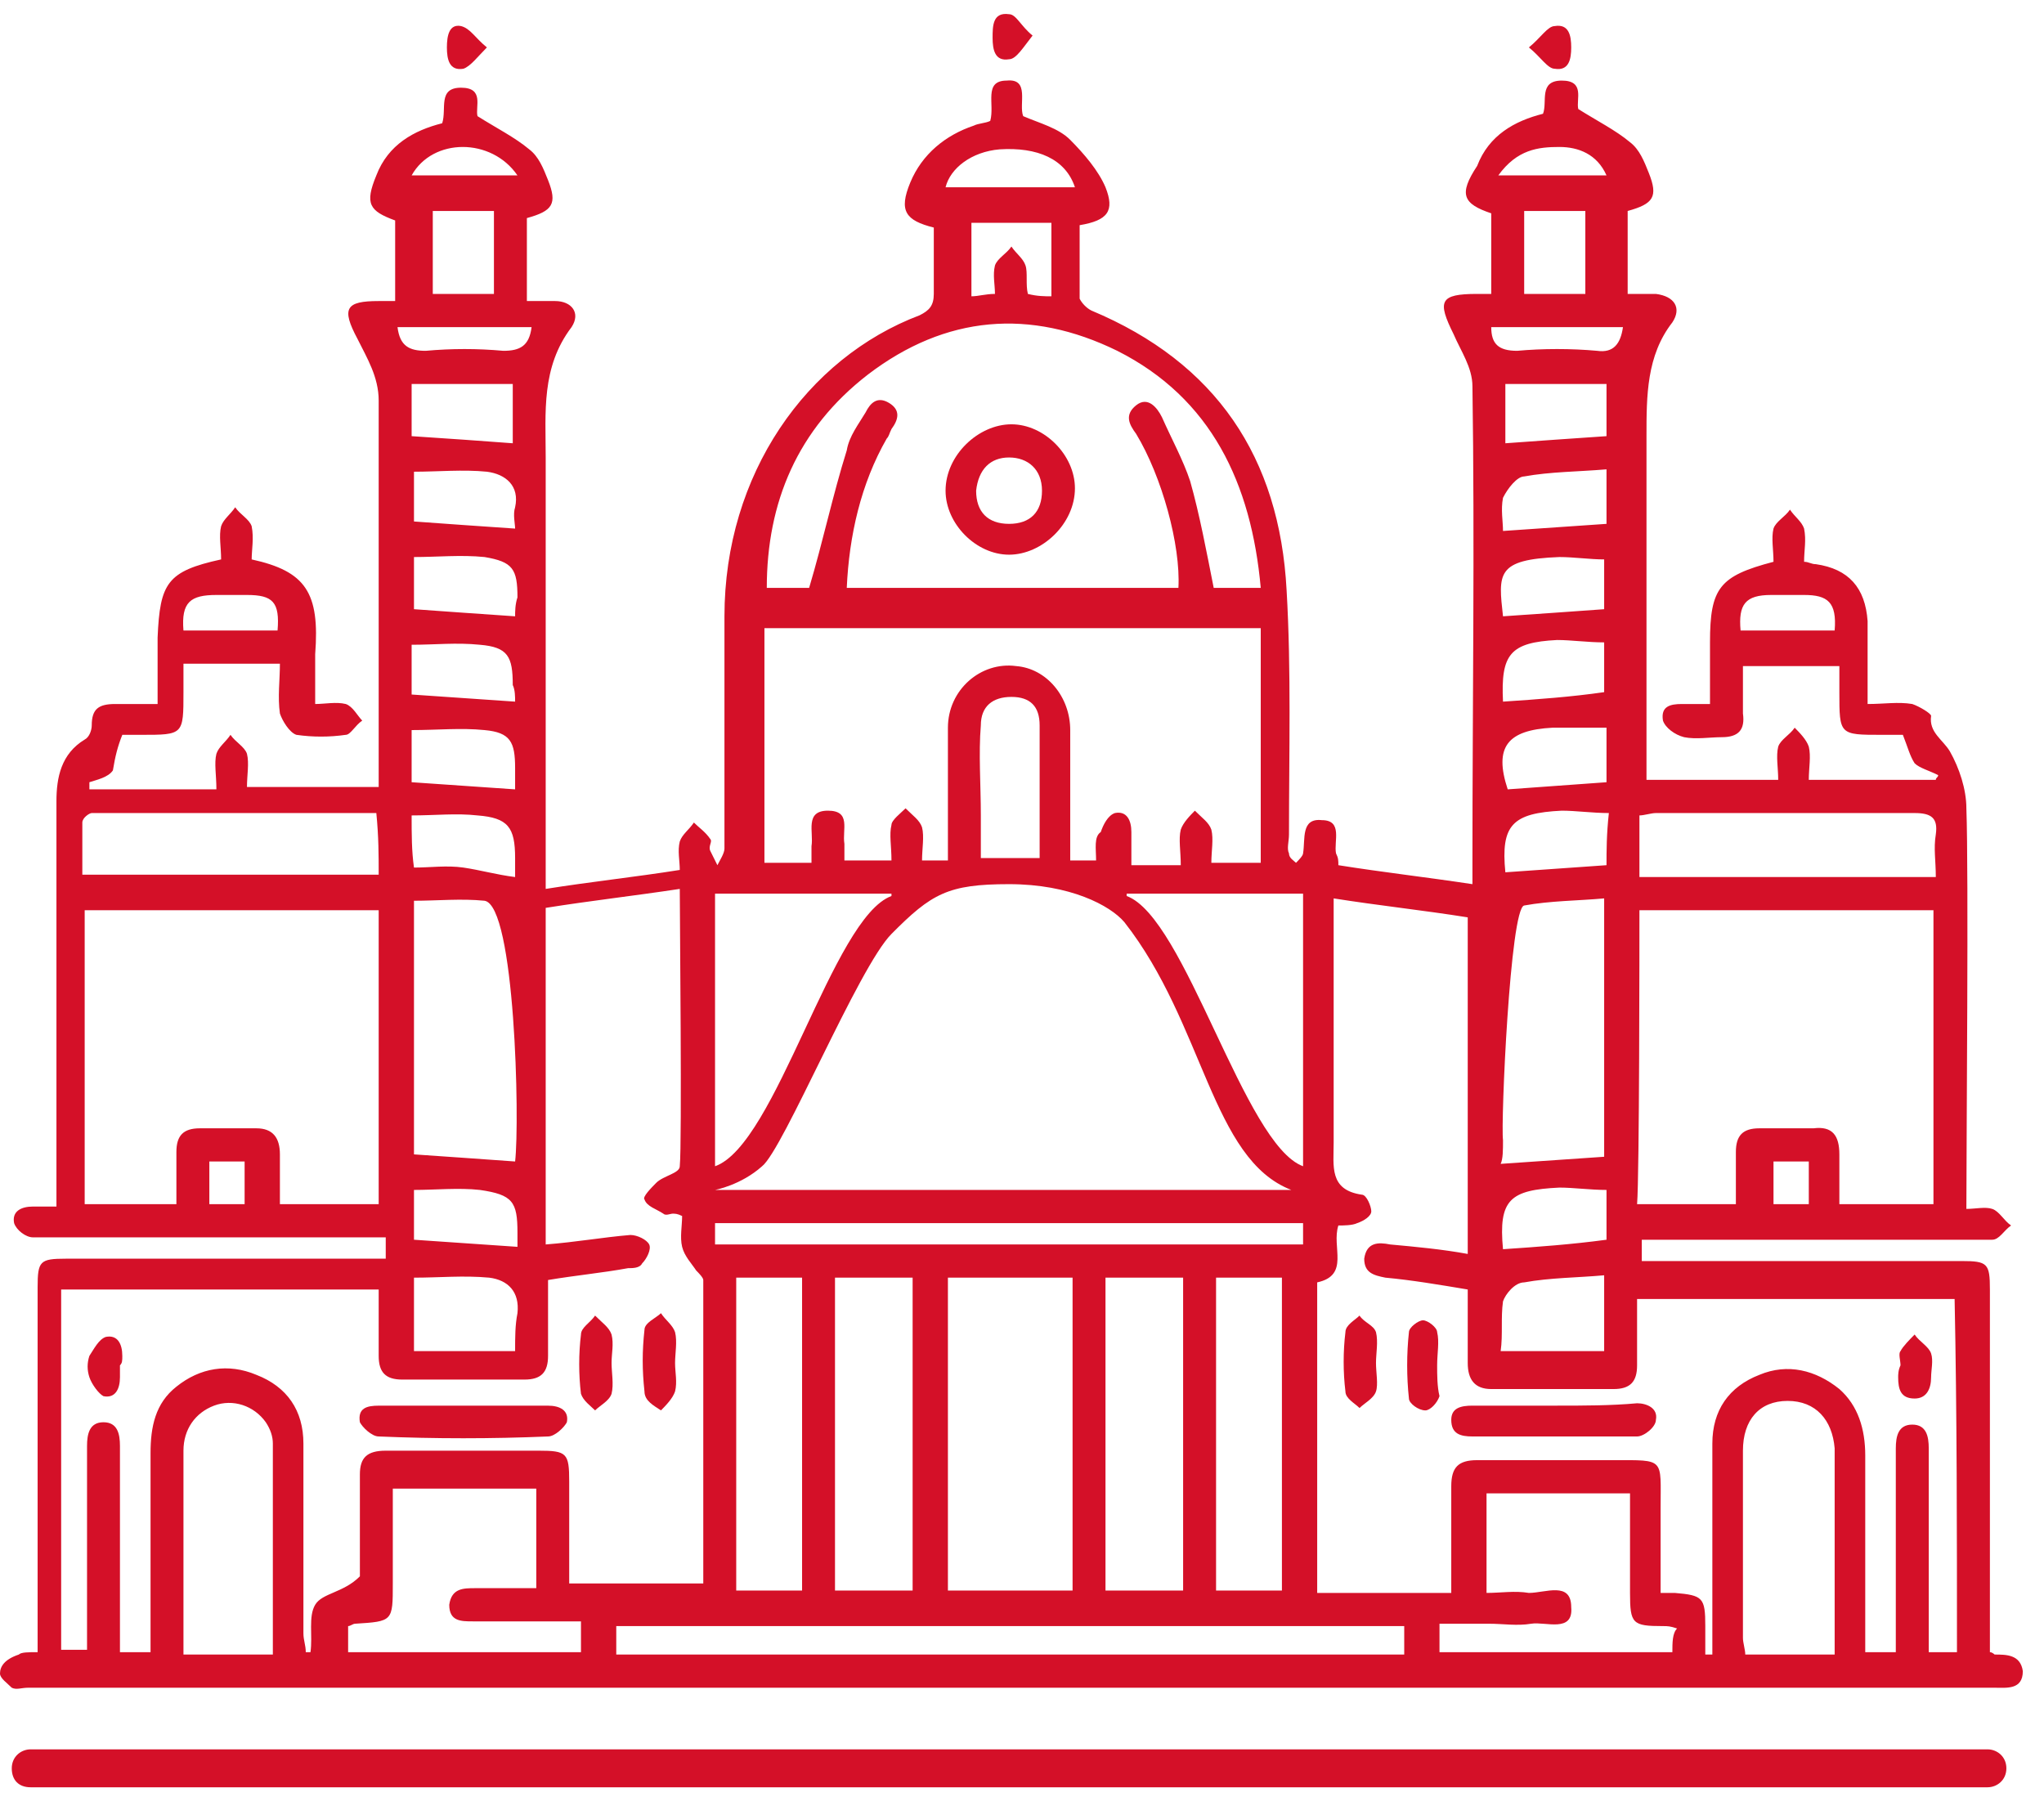 <svg width="86" height="76" viewBox="0 0 86 76" fill="none" xmlns="http://www.w3.org/2000/svg">
<path d="M83.625 73.606H1.287C0.891 73.606 0.495 73.906 0.495 74.404C0.495 74.903 0.792 75.202 1.287 75.202H83.625C84.021 75.202 84.417 74.903 84.417 74.404C84.417 73.906 84.021 73.606 83.625 73.606Z" fill="#D41028"/>
<path d="M83.922 69.617C83.922 69.617 83.823 69.517 83.724 69.517C83.724 69.318 83.724 69.018 83.724 68.719C83.724 63.932 83.724 59.045 83.724 54.257C83.724 53.16 83.625 53.06 82.536 53.06C78.38 53.06 74.223 53.06 70.067 53.06C69.77 53.06 69.374 53.06 69.077 53.06C69.077 52.761 69.077 52.462 69.077 52.163C69.275 52.163 69.473 52.163 69.572 52.163C73.531 52.163 77.489 52.163 81.448 52.163C82.239 52.163 83.031 52.163 83.823 52.163C84.12 52.163 84.318 51.764 84.615 51.564C84.318 51.365 84.12 50.966 83.823 50.866C83.526 50.767 83.13 50.866 82.734 50.866C82.734 47.974 82.833 36.703 82.734 34.011C82.734 33.213 82.437 32.315 82.041 31.617C81.745 31.118 81.151 30.819 81.25 30.121C81.25 30.021 80.755 29.722 80.458 29.622C79.864 29.522 79.27 29.622 78.578 29.622C78.578 29.223 78.578 28.924 78.578 28.625C78.578 27.827 78.578 26.929 78.578 26.131C78.479 24.735 77.786 23.937 76.4 23.738C76.203 23.738 76.104 23.638 75.906 23.638C75.906 23.139 76.005 22.74 75.906 22.241C75.807 21.942 75.51 21.743 75.312 21.444C75.114 21.743 74.718 21.942 74.619 22.241C74.52 22.64 74.619 23.139 74.619 23.638C72.343 24.236 71.947 24.735 71.947 27.029C71.947 27.927 71.947 28.724 71.947 29.622C71.452 29.622 71.155 29.622 70.76 29.622C70.265 29.622 69.869 29.722 69.968 30.32C70.067 30.619 70.463 30.919 70.859 31.018C71.353 31.118 71.947 31.018 72.442 31.018C73.135 31.018 73.431 30.719 73.333 30.021C73.333 29.423 73.333 28.724 73.333 28.026C74.718 28.026 76.005 28.026 77.39 28.026C77.39 28.425 77.39 28.824 77.39 29.123C77.39 30.919 77.39 30.919 79.171 30.919C79.468 30.919 79.864 30.919 80.062 30.919C80.26 31.417 80.359 31.816 80.557 32.115C80.755 32.315 81.151 32.415 81.547 32.614C81.547 32.714 81.448 32.714 81.448 32.814C79.666 32.814 77.984 32.814 76.104 32.814C76.104 32.315 76.203 31.816 76.104 31.417C76.005 31.118 75.708 30.819 75.51 30.619C75.312 30.919 74.916 31.118 74.817 31.417C74.718 31.816 74.817 32.315 74.817 32.814C72.838 32.814 71.056 32.814 69.275 32.814C69.275 32.415 69.275 32.115 69.275 31.717C69.275 27.228 69.275 22.84 69.275 18.352C69.275 16.656 69.275 14.961 70.364 13.564C70.76 12.966 70.463 12.467 69.671 12.367C69.275 12.367 68.879 12.367 68.483 12.367C68.483 11.171 68.483 10.074 68.483 8.877C69.572 8.577 69.77 8.278 69.374 7.281C69.176 6.782 68.978 6.284 68.582 5.984C67.989 5.486 67.197 5.087 66.405 4.588C66.306 4.189 66.702 3.391 65.712 3.391C64.723 3.391 65.118 4.289 64.921 4.787C63.733 5.087 62.644 5.685 62.15 6.982C61.358 8.179 61.556 8.577 62.743 8.976C62.743 10.074 62.743 11.171 62.743 12.367C62.545 12.367 62.347 12.367 62.15 12.367C60.566 12.367 60.467 12.667 61.16 14.063C61.457 14.761 61.952 15.459 61.952 16.257C62.051 22.94 61.952 29.622 61.952 36.304C61.952 36.604 61.952 36.803 61.952 37.202C59.972 36.903 58.191 36.703 56.311 36.404C56.311 36.205 56.311 36.105 56.212 35.906C56.113 35.407 56.509 34.509 55.618 34.509C54.727 34.41 54.925 35.307 54.826 35.906C54.826 36.005 54.628 36.205 54.529 36.304C54.43 36.205 54.233 36.105 54.233 35.906C54.133 35.706 54.233 35.407 54.233 35.108C54.233 31.717 54.331 28.226 54.133 24.835C53.837 19.249 51.165 15.26 45.919 13.066C45.721 12.966 45.524 12.767 45.425 12.567C45.425 11.57 45.425 10.473 45.425 9.475C46.612 9.276 46.909 8.877 46.513 7.879C46.216 7.181 45.623 6.483 45.029 5.885C44.534 5.386 43.742 5.186 43.05 4.887C42.852 4.389 43.346 3.291 42.357 3.391C41.367 3.391 41.862 4.389 41.664 5.087C41.466 5.186 41.169 5.186 40.971 5.286C39.784 5.685 38.794 6.483 38.299 7.68C37.804 8.877 38.101 9.276 39.289 9.575C39.289 10.473 39.289 11.37 39.289 12.367C39.289 12.866 39.091 13.066 38.695 13.265C33.945 15.06 30.481 19.948 30.481 25.932C30.481 29.223 30.481 32.415 30.481 35.706C30.481 35.906 30.283 36.205 30.184 36.404C30.085 36.205 29.986 36.005 29.887 35.806C29.788 35.606 29.986 35.407 29.887 35.307C29.689 35.008 29.392 34.809 29.195 34.609C28.997 34.908 28.7 35.108 28.601 35.407C28.502 35.806 28.601 36.205 28.601 36.604C26.72 36.903 24.84 37.102 22.96 37.402C22.96 37.003 22.96 36.703 22.96 36.404C22.96 30.719 22.96 24.934 22.96 19.249C22.96 17.354 22.762 15.459 24.048 13.764C24.444 13.165 24.048 12.667 23.356 12.667C22.96 12.667 22.564 12.667 22.168 12.667C22.168 11.47 22.168 10.373 22.168 9.176C23.257 8.877 23.454 8.577 23.059 7.58C22.861 7.081 22.663 6.583 22.267 6.284C21.673 5.785 20.881 5.386 20.09 4.887C19.991 4.488 20.387 3.69 19.397 3.69C18.407 3.69 18.803 4.588 18.605 5.186C17.418 5.486 16.329 6.084 15.834 7.381C15.339 8.577 15.537 8.877 16.626 9.276C16.626 10.373 16.626 11.47 16.626 12.667C16.329 12.667 16.131 12.667 15.933 12.667C14.548 12.667 14.35 12.966 15.043 14.262C15.438 15.06 15.933 15.858 15.933 16.856C15.933 21.942 15.933 27.129 15.933 32.215C15.933 32.514 15.933 32.814 15.933 33.113C14.053 33.113 12.173 33.113 10.391 33.113C10.391 32.614 10.49 32.115 10.391 31.717C10.292 31.417 9.896 31.218 9.698 30.919C9.501 31.218 9.204 31.417 9.105 31.717C9.006 32.115 9.105 32.614 9.105 33.213C8.115 33.213 7.224 33.213 6.334 33.213C5.443 33.213 4.651 33.213 3.761 33.213C3.761 33.113 3.761 33.013 3.761 32.913C4.058 32.814 4.552 32.714 4.75 32.415C4.849 31.816 4.948 31.417 5.146 30.919C5.344 30.919 5.641 30.919 5.938 30.919C7.719 30.919 7.719 30.919 7.719 29.123C7.719 28.724 7.719 28.326 7.719 27.927C9.105 27.927 10.391 27.927 11.777 27.927C11.777 28.625 11.678 29.323 11.777 30.021C11.876 30.32 12.173 30.819 12.47 30.919C13.162 31.018 13.855 31.018 14.548 30.919C14.746 30.919 14.944 30.52 15.241 30.32C15.043 30.121 14.845 29.722 14.548 29.622C14.152 29.522 13.657 29.622 13.261 29.622C13.261 28.824 13.261 28.226 13.261 27.528C13.459 24.934 12.865 24.037 10.589 23.538C10.589 23.139 10.688 22.64 10.589 22.142C10.49 21.843 10.094 21.643 9.896 21.344C9.698 21.643 9.402 21.843 9.303 22.142C9.204 22.541 9.303 23.039 9.303 23.538C7.026 24.037 6.73 24.535 6.631 26.829C6.631 27.727 6.631 28.625 6.631 29.622C5.938 29.622 5.443 29.622 4.849 29.622C4.157 29.622 3.86 29.822 3.86 30.52C3.86 30.719 3.761 31.018 3.563 31.118C2.573 31.717 2.375 32.714 2.375 33.711C2.375 36.205 2.375 47.375 2.375 49.869C2.375 50.168 2.375 50.367 2.375 50.767C1.979 50.767 1.682 50.767 1.385 50.767C0.891 50.767 0.495 50.966 0.594 51.465C0.693 51.764 1.089 52.063 1.385 52.063C4.849 52.063 8.214 52.063 11.678 52.063C13.162 52.063 14.647 52.063 16.23 52.063C16.23 52.462 16.23 52.661 16.23 52.961C15.834 52.961 15.537 52.961 15.241 52.961C11.084 52.961 6.928 52.961 2.771 52.961C1.682 52.961 1.583 53.06 1.583 54.157C1.583 58.945 1.583 63.832 1.583 68.62C1.583 68.919 1.583 69.218 1.583 69.517C1.188 69.517 0.891 69.517 0.792 69.617C0.198 69.816 0 70.115 0 70.415C0 70.614 0.297 70.814 0.495 71.013C0.693 71.113 0.891 71.013 1.188 71.013C6.037 71.013 10.787 71.013 15.636 71.013C38.398 71.013 61.16 71.013 83.922 71.013C84.417 71.013 85.109 71.113 85.109 70.315C85.01 69.617 84.417 69.617 83.922 69.617ZM77.192 26.53C75.906 26.53 74.52 26.53 73.234 26.53C73.135 25.433 73.431 25.034 74.52 25.034C75.015 25.034 75.51 25.034 75.906 25.034C76.895 25.034 77.291 25.333 77.192 26.53ZM9.105 25.034C9.501 25.034 9.995 25.034 10.391 25.034C11.48 25.034 11.777 25.333 11.678 26.53C10.391 26.53 9.006 26.53 7.719 26.53C7.62 25.333 8.016 25.034 9.105 25.034ZM10.292 50.667C9.797 50.667 9.303 50.667 8.808 50.667C8.808 50.068 8.808 49.57 8.808 48.871C9.303 48.871 9.698 48.871 10.292 48.871C10.292 49.47 10.292 50.068 10.292 50.667ZM15.933 50.667C14.548 50.667 13.261 50.667 11.777 50.667C11.777 49.969 11.777 49.27 11.777 48.572C11.777 47.874 11.48 47.475 10.787 47.475C9.995 47.475 9.204 47.475 8.412 47.475C7.719 47.475 7.422 47.774 7.422 48.472C7.422 49.171 7.422 49.869 7.422 50.667C6.136 50.667 4.849 50.667 3.563 50.667C3.563 49.47 3.563 39.596 3.563 38.299C7.719 38.299 11.777 38.299 15.933 38.299C15.933 39.596 15.933 49.37 15.933 50.667ZM15.933 36.803C11.777 36.803 7.719 36.803 3.464 36.803C3.464 36.105 3.464 35.307 3.464 34.609C3.464 34.41 3.761 34.21 3.86 34.21C7.818 34.21 11.777 34.21 15.834 34.21C15.933 35.207 15.933 36.005 15.933 36.803ZM76.104 50.667C75.609 50.667 75.114 50.667 74.619 50.667C74.619 50.068 74.619 49.57 74.619 48.871C75.114 48.871 75.609 48.871 76.104 48.871C76.104 49.47 76.104 50.068 76.104 50.667ZM68.978 34.31C69.176 34.31 69.473 34.21 69.671 34.21C73.333 34.21 76.895 34.21 80.557 34.21C81.25 34.21 81.547 34.41 81.448 35.108C81.349 35.706 81.448 36.205 81.448 36.903C77.192 36.903 73.135 36.903 68.978 36.903C68.978 36.005 68.978 35.207 68.978 34.31ZM68.978 38.299C73.036 38.299 77.192 38.299 81.349 38.299C81.349 39.596 81.349 49.37 81.349 50.667C80.062 50.667 78.776 50.667 77.39 50.667C77.39 49.969 77.39 49.27 77.39 48.572C77.39 47.774 77.093 47.375 76.302 47.475C75.51 47.475 74.817 47.475 74.025 47.475C73.333 47.475 73.036 47.774 73.036 48.472C73.036 49.171 73.036 49.869 73.036 50.667C71.551 50.667 70.265 50.667 68.879 50.667C68.978 49.47 68.978 39.596 68.978 38.299ZM65.613 6.184C66.405 6.184 67.197 6.483 67.593 7.381C66.009 7.381 64.624 7.381 63.04 7.381C63.832 6.284 64.723 6.184 65.613 6.184ZM66.702 8.877C66.702 9.974 66.702 11.171 66.702 12.367C65.811 12.367 65.02 12.367 64.129 12.367C64.129 11.27 64.129 10.074 64.129 8.877C65.02 8.877 65.811 8.877 66.702 8.877ZM68.285 13.764C68.186 14.462 67.889 14.861 67.197 14.761C66.108 14.662 64.921 14.662 63.832 14.761C63.04 14.761 62.743 14.462 62.743 13.764C64.525 13.764 66.306 13.764 68.285 13.764ZM64.129 20.047C65.218 19.848 66.405 19.848 67.593 19.748C67.593 20.646 67.593 21.344 67.593 22.042C66.108 22.142 64.723 22.241 63.238 22.341C63.238 21.942 63.139 21.444 63.238 20.945C63.436 20.546 63.832 20.047 64.129 20.047ZM63.337 18.651C63.337 17.953 63.337 17.055 63.337 16.157C64.723 16.157 66.108 16.157 67.593 16.157C67.593 16.955 67.593 17.654 67.593 18.352C66.108 18.451 64.723 18.551 63.337 18.651ZM65.317 30.619C66.009 30.619 66.801 30.619 67.593 30.619C67.593 31.517 67.593 32.215 67.593 32.913C66.207 33.013 64.822 33.113 63.436 33.213C62.842 31.417 63.436 30.719 65.317 30.619ZM63.238 47.974C63.139 47.276 63.535 38.2 64.129 38.1C65.218 37.9 66.405 37.9 67.494 37.801C67.494 38.698 67.494 48.074 67.494 48.672C66.009 48.772 64.624 48.871 63.139 48.971C63.238 48.772 63.238 48.373 63.238 47.974ZM67.593 36.404C66.207 36.504 64.723 36.604 63.337 36.703C63.139 34.709 63.634 34.21 65.712 34.11C66.306 34.11 66.999 34.21 67.692 34.21C67.593 35.108 67.593 35.806 67.593 36.404ZM63.238 54.756C63.337 54.457 63.733 53.958 64.129 53.958C65.218 53.759 66.405 53.759 67.494 53.659C67.494 54.856 67.494 55.853 67.494 56.85C66.108 56.85 64.723 56.85 63.139 56.85C63.238 56.152 63.139 55.454 63.238 54.756ZM63.238 52.562C63.04 50.467 63.535 50.068 65.613 49.969C66.207 49.969 66.9 50.068 67.593 50.068C67.593 50.866 67.593 51.564 67.593 52.163C66.108 52.362 64.723 52.462 63.238 52.562ZM63.238 29.522C63.139 27.528 63.535 27.029 65.514 26.929C66.108 26.929 66.801 27.029 67.494 27.029C67.494 27.827 67.494 28.525 67.494 29.123C66.108 29.323 64.723 29.423 63.238 29.522ZM63.238 25.932C63.04 24.137 62.941 23.538 65.613 23.438C66.207 23.438 66.9 23.538 67.494 23.538C67.494 24.336 67.494 25.034 67.494 25.633C66.108 25.732 64.723 25.832 63.238 25.932ZM54.826 37.601C54.826 38.499 54.826 48.074 54.826 49.071C52.352 48.173 49.878 38.599 47.404 37.701V37.601C49.878 37.601 52.352 37.601 54.826 37.601ZM46.117 36.205C45.721 36.205 45.425 36.205 45.029 36.205C45.029 34.31 45.029 32.514 45.029 30.719C45.029 29.323 44.039 28.126 42.753 28.026C41.268 27.827 39.883 29.024 39.883 30.619C39.883 32.215 39.883 33.811 39.883 35.307C39.883 35.606 39.883 35.906 39.883 36.205C39.487 36.205 39.19 36.205 38.794 36.205C38.794 35.706 38.893 35.207 38.794 34.809C38.695 34.509 38.398 34.31 38.101 34.011C37.903 34.21 37.508 34.509 37.508 34.709C37.408 35.108 37.508 35.606 37.508 36.205C36.815 36.205 36.122 36.205 35.528 36.205C35.528 35.906 35.528 35.706 35.528 35.507C35.429 34.908 35.825 34.11 34.835 34.11C33.846 34.11 34.242 35.008 34.143 35.606C34.143 35.806 34.143 36.005 34.143 36.304C33.45 36.304 32.856 36.304 32.163 36.304C32.163 33.013 32.163 29.722 32.163 26.43C39.091 26.43 46.018 26.43 53.045 26.43C53.045 29.722 53.045 33.013 53.045 36.304C52.352 36.304 51.758 36.304 50.967 36.304C50.967 35.806 51.066 35.307 50.967 34.908C50.868 34.609 50.571 34.41 50.274 34.11C50.076 34.31 49.779 34.609 49.68 34.908C49.581 35.307 49.68 35.806 49.68 36.404C48.987 36.404 48.295 36.404 47.602 36.404C47.602 35.906 47.602 35.507 47.602 35.008C47.602 34.509 47.404 34.11 46.909 34.21C46.612 34.31 46.414 34.709 46.315 35.008C46.018 35.207 46.117 35.706 46.117 36.205ZM41.268 30.52C41.268 29.722 41.763 29.323 42.555 29.323C43.346 29.323 43.742 29.722 43.742 30.52C43.742 32.415 43.742 34.31 43.742 36.105C42.852 36.105 42.159 36.105 41.268 36.105C41.268 35.606 41.268 35.008 41.268 34.31C41.268 33.013 41.169 31.717 41.268 30.52ZM42.06 6.284C43.643 6.184 44.831 6.682 45.227 7.879C43.445 7.879 41.565 7.879 39.784 7.879C39.982 7.081 40.872 6.383 42.06 6.284ZM43.148 11.171C43.05 10.871 42.753 10.672 42.555 10.373C42.357 10.672 41.961 10.871 41.862 11.171C41.763 11.57 41.862 11.969 41.862 12.367C41.466 12.367 41.169 12.467 40.872 12.467C40.872 11.47 40.872 10.473 40.872 9.375C41.961 9.375 43.05 9.375 44.237 9.375C44.237 10.373 44.237 11.37 44.237 12.467C43.94 12.467 43.643 12.467 43.247 12.367C43.148 11.969 43.247 11.47 43.148 11.171ZM36.518 15.759C39.784 13.265 43.346 12.966 47.008 14.761C50.967 16.756 52.649 20.346 53.045 24.735C52.352 24.735 51.659 24.735 51.066 24.735C50.769 23.239 50.472 21.643 50.076 20.247C49.779 19.349 49.284 18.451 48.888 17.554C48.691 17.155 48.295 16.656 47.8 17.055C47.305 17.454 47.503 17.853 47.8 18.252C48.888 20.047 49.68 22.94 49.581 24.735C44.93 24.735 40.377 24.735 35.627 24.735C35.726 22.541 36.221 20.346 37.31 18.451C37.408 18.352 37.408 18.252 37.508 18.053C37.804 17.654 37.903 17.255 37.408 16.955C36.914 16.656 36.617 16.955 36.419 17.354C36.122 17.853 35.726 18.352 35.627 18.95C35.033 20.845 34.638 22.74 34.044 24.735C33.549 24.735 32.955 24.735 32.262 24.735C32.262 21.144 33.549 18.053 36.518 15.759ZM30.085 37.601C32.559 37.601 35.033 37.601 37.508 37.601V37.701C35.033 38.599 32.658 48.173 30.085 49.071C30.085 48.074 30.085 38.599 30.085 37.601ZM32.064 49.071C32.955 48.373 36.122 40.693 37.508 39.297C39.19 37.601 39.883 37.202 42.456 37.202C45.029 37.202 46.711 38.1 47.305 38.798C50.67 43.087 50.967 48.772 54.331 50.068C54.331 50.068 37.112 50.068 30.085 50.068C30.085 50.068 31.174 49.869 32.064 49.071ZM30.085 51.465C38.299 51.465 46.513 51.465 54.826 51.465C54.826 51.764 54.826 52.063 54.826 52.362C46.612 52.362 38.299 52.362 30.085 52.362C30.085 52.063 30.085 51.764 30.085 51.465ZM53.936 53.759C53.936 58.147 53.936 62.535 53.936 66.924C53.045 66.924 52.154 66.924 51.165 66.924C51.165 62.535 51.165 58.147 51.165 53.759C52.154 53.759 53.045 53.759 53.936 53.759ZM49.779 53.759C49.779 58.147 49.779 62.436 49.779 66.924C48.69 66.924 47.701 66.924 46.513 66.924C46.513 62.535 46.513 58.247 46.513 53.759C47.602 53.759 48.69 53.759 49.779 53.759ZM45.128 53.759C45.128 58.147 45.128 62.436 45.128 66.924C43.346 66.924 41.664 66.924 39.883 66.924C39.883 62.535 39.883 58.147 39.883 53.759C41.565 53.759 43.247 53.759 45.128 53.759ZM38.398 53.759C38.398 58.147 38.398 62.535 38.398 66.924C37.31 66.924 36.32 66.924 35.132 66.924C35.132 62.535 35.132 58.147 35.132 53.759C36.221 53.759 37.31 53.759 38.398 53.759ZM33.747 53.759C33.747 58.147 33.747 62.535 33.747 66.924C32.856 66.924 31.965 66.924 30.976 66.924C30.976 62.535 30.976 58.147 30.976 53.759C31.866 53.759 32.757 53.759 33.747 53.759ZM21.772 7.381C20.288 7.381 18.803 7.381 17.319 7.381C18.209 5.785 20.683 5.785 21.772 7.381ZM20.782 8.877C20.782 9.974 20.782 11.171 20.782 12.367C19.892 12.367 19.1 12.367 18.209 12.367C18.209 11.27 18.209 10.074 18.209 8.877C19.1 8.877 19.892 8.877 20.782 8.877ZM22.366 13.764C22.267 14.562 21.871 14.761 21.178 14.761C20.09 14.662 19.001 14.662 17.913 14.761C17.22 14.761 16.824 14.562 16.725 13.764C18.605 13.764 20.387 13.764 22.366 13.764ZM21.673 56.85C20.189 56.85 18.803 56.85 17.418 56.85C17.418 55.853 17.418 54.856 17.418 53.759C18.506 53.759 19.496 53.659 20.585 53.759C21.376 53.858 21.871 54.357 21.772 55.255C21.673 55.753 21.673 56.252 21.673 56.85ZM21.673 29.522C20.189 29.423 18.803 29.323 17.319 29.223C17.319 28.625 17.319 27.927 17.319 27.129C18.308 27.129 19.199 27.029 20.189 27.129C21.376 27.228 21.574 27.627 21.574 28.824C21.673 29.024 21.673 29.323 21.673 29.522ZM20.387 30.719C21.475 30.819 21.673 31.218 21.673 32.315C21.673 32.614 21.673 32.913 21.673 33.213C20.189 33.113 18.803 33.013 17.319 32.913C17.319 32.315 17.319 31.617 17.319 30.719C18.407 30.719 19.397 30.619 20.387 30.719ZM21.673 25.932C20.189 25.832 18.803 25.732 17.418 25.633C17.418 25.034 17.418 24.336 17.418 23.438C18.407 23.438 19.397 23.339 20.387 23.438C21.574 23.638 21.772 23.937 21.772 25.134C21.673 25.433 21.673 25.732 21.673 25.932ZM17.319 18.352C17.319 17.654 17.319 16.955 17.319 16.157C18.704 16.157 20.09 16.157 21.574 16.157C21.574 17.055 21.574 17.853 21.574 18.651C20.288 18.551 18.803 18.451 17.319 18.352ZM17.319 34.31C18.308 34.31 19.199 34.21 20.09 34.31C21.376 34.41 21.673 34.809 21.673 36.105C21.673 36.404 21.673 36.604 21.673 36.903C20.881 36.803 20.189 36.604 19.496 36.504C18.803 36.404 18.11 36.504 17.418 36.504C17.319 35.806 17.319 35.108 17.319 34.31ZM17.418 37.9C18.407 37.9 19.397 37.801 20.387 37.9C21.673 38.1 21.871 47.176 21.673 48.871C20.288 48.772 18.902 48.672 17.418 48.572C17.418 48.074 17.418 38.798 17.418 37.9ZM17.418 50.068C18.308 50.068 19.298 49.969 20.189 50.068C21.574 50.268 21.772 50.567 21.772 51.864C21.772 52.063 21.772 52.362 21.772 52.462C20.288 52.362 18.902 52.263 17.418 52.163C17.418 51.664 17.418 50.966 17.418 50.068ZM21.673 21.344C21.574 21.643 21.673 22.042 21.673 22.241C20.189 22.142 18.803 22.042 17.418 21.942C17.418 21.344 17.418 20.646 17.418 19.848C18.407 19.848 19.496 19.748 20.486 19.848C21.277 19.948 21.871 20.446 21.673 21.344ZM11.48 69.617C10.193 69.617 9.006 69.617 7.719 69.617C7.719 69.118 7.719 68.719 7.719 68.32C7.719 65.927 7.719 63.433 7.719 61.039C7.719 60.142 8.214 59.444 9.006 59.144C9.797 58.845 10.688 59.144 11.183 59.843C11.381 60.142 11.48 60.441 11.48 60.74C11.48 63.633 11.48 66.525 11.48 69.617ZM13.261 67.522C12.964 68.021 13.162 68.819 13.063 69.517C12.964 69.517 12.964 69.517 12.865 69.517C12.865 69.218 12.766 69.018 12.766 68.719C12.766 66.026 12.766 63.333 12.766 60.74C12.766 59.344 12.074 58.346 10.787 57.848C9.6 57.349 8.412 57.549 7.422 58.346C6.532 59.045 6.334 60.042 6.334 61.139C6.334 63.633 6.334 66.126 6.334 68.52C6.334 68.819 6.334 69.118 6.334 69.517C5.839 69.517 5.542 69.517 5.047 69.517C5.047 68.919 5.047 68.32 5.047 67.722C5.047 65.428 5.047 63.134 5.047 60.84C5.047 60.341 4.948 59.843 4.354 59.843C3.761 59.843 3.662 60.341 3.662 60.84C3.662 63.433 3.662 65.927 3.662 68.52C3.662 68.819 3.662 69.118 3.662 69.417C3.266 69.417 2.87 69.417 2.573 69.417C2.573 64.43 2.573 59.344 2.573 54.257C6.928 54.257 11.381 54.257 15.933 54.257C15.933 55.155 15.933 56.152 15.933 57.05C15.933 57.748 16.23 58.047 16.923 58.047C18.605 58.047 20.288 58.047 22.069 58.047C22.762 58.047 23.059 57.748 23.059 57.05C23.059 56.053 23.059 54.955 23.059 53.858C24.246 53.659 25.335 53.559 26.424 53.36C26.621 53.36 26.918 53.36 27.017 53.16C27.215 52.961 27.413 52.562 27.314 52.362C27.215 52.163 26.819 51.963 26.522 51.963C25.335 52.063 24.246 52.263 22.96 52.362C22.96 50.467 22.96 40.095 22.96 38.2C24.84 37.9 26.621 37.701 28.601 37.402C28.601 38.499 28.7 48.074 28.601 49.071C28.601 49.37 27.908 49.47 27.611 49.769C27.413 49.969 27.017 50.367 27.116 50.467C27.215 50.767 27.611 50.866 27.908 51.066C28.007 51.165 28.205 51.066 28.304 51.066C28.403 51.066 28.502 51.066 28.7 51.165C28.7 51.564 28.601 52.063 28.7 52.462C28.799 52.861 29.096 53.16 29.293 53.459C29.392 53.559 29.59 53.759 29.59 53.858C29.59 58.147 29.59 62.336 29.59 66.625C27.71 66.625 25.83 66.625 23.949 66.625C23.949 65.228 23.949 63.732 23.949 62.336C23.949 61.139 23.85 61.039 22.663 61.039C20.486 61.039 18.407 61.039 16.23 61.039C15.438 61.039 15.142 61.339 15.142 62.037C15.142 63.533 15.142 65.029 15.142 66.326C14.449 67.024 13.558 67.024 13.261 67.522ZM24.444 69.517C21.178 69.517 17.913 69.517 14.647 69.517C14.647 69.118 14.647 68.819 14.647 68.42C14.746 68.42 14.845 68.32 14.944 68.32C16.527 68.221 16.527 68.221 16.527 66.625C16.527 65.328 16.527 64.032 16.527 62.635C18.506 62.635 20.486 62.635 22.564 62.635C22.564 63.932 22.564 65.328 22.564 66.824C21.673 66.824 20.881 66.824 19.991 66.824C19.496 66.824 19.001 66.824 18.902 67.522C18.902 68.221 19.397 68.221 19.892 68.221C21.376 68.221 22.861 68.221 24.444 68.221C24.444 68.819 24.444 69.118 24.444 69.517ZM59.082 69.617C47.998 69.617 37.013 69.617 25.929 69.617C25.929 69.218 25.929 68.819 25.929 68.42C37.013 68.42 47.998 68.42 59.082 68.42C59.082 68.819 59.082 69.118 59.082 69.617ZM70.364 69.517C67.098 69.517 63.832 69.517 60.566 69.517C60.566 69.118 60.566 68.819 60.566 68.32C61.259 68.32 61.952 68.32 62.644 68.32C63.238 68.32 63.832 68.42 64.426 68.32C65.02 68.221 66.207 68.719 66.108 67.622C66.108 66.525 65.02 67.024 64.327 67.024C63.733 66.924 63.139 67.024 62.545 67.024C62.545 65.627 62.545 64.231 62.545 62.835C64.525 62.835 66.504 62.835 68.582 62.835C68.582 64.231 68.582 65.627 68.582 67.024C68.582 68.32 68.681 68.42 69.968 68.42C70.166 68.42 70.265 68.42 70.562 68.52C70.364 68.719 70.364 69.118 70.364 69.517ZM77.192 69.617C75.906 69.617 74.718 69.617 73.431 69.617C73.431 69.417 73.333 69.118 73.333 68.919C73.333 66.326 73.333 63.732 73.333 61.039C73.333 59.743 74.025 58.945 75.213 58.945C76.4 58.945 77.093 59.743 77.192 60.94C77.192 63.832 77.192 66.625 77.192 69.617ZM82.338 69.517C81.942 69.517 81.646 69.517 81.151 69.517C81.151 68.719 81.151 68.021 81.151 67.223C81.151 65.129 81.151 63.034 81.151 60.94C81.151 60.441 81.052 59.942 80.458 59.942C79.864 59.942 79.765 60.441 79.765 60.94C79.765 63.533 79.765 66.026 79.765 68.62C79.765 68.919 79.765 69.218 79.765 69.517C79.369 69.517 78.974 69.517 78.479 69.517C78.479 69.218 78.479 68.919 78.479 68.62C78.479 66.126 78.479 63.633 78.479 61.239C78.479 60.142 78.182 59.144 77.39 58.446C76.4 57.648 75.213 57.349 74.025 57.848C72.739 58.346 72.046 59.344 72.046 60.74C72.046 63.433 72.046 66.026 72.046 68.719C72.046 69.018 72.046 69.318 72.046 69.617C71.947 69.617 71.848 69.617 71.749 69.617C71.749 69.218 71.749 68.819 71.749 68.42C71.749 67.223 71.65 67.123 70.463 67.024C70.265 67.024 70.166 67.024 69.869 67.024C69.869 65.827 69.869 64.63 69.869 63.433C69.869 61.339 70.067 61.438 67.889 61.438C66.009 61.438 64.129 61.438 62.15 61.438C61.358 61.438 61.061 61.738 61.061 62.535C61.061 64.032 61.061 65.528 61.061 67.024C59.181 67.024 57.3 67.024 55.42 67.024C55.42 62.635 55.42 58.346 55.42 53.958C56.806 53.659 56.014 52.462 56.311 51.564C56.509 51.564 56.904 51.564 57.102 51.465C57.399 51.365 57.696 51.165 57.696 50.966C57.696 50.767 57.498 50.268 57.3 50.268C55.915 50.068 56.113 49.071 56.113 48.074C56.113 47.575 56.113 38.399 56.113 37.801C57.993 38.1 59.873 38.299 61.754 38.599C61.754 40.493 61.754 50.866 61.754 52.761C60.665 52.562 59.577 52.462 58.488 52.362C57.993 52.263 57.498 52.263 57.399 52.961C57.399 53.559 57.795 53.659 58.29 53.759C59.379 53.858 60.566 54.058 61.754 54.257C61.754 55.354 61.754 56.352 61.754 57.349C61.754 58.047 62.051 58.446 62.743 58.446C64.426 58.446 66.108 58.446 67.889 58.446C68.582 58.446 68.879 58.147 68.879 57.449C68.879 56.551 68.879 55.554 68.879 54.656C73.333 54.656 77.786 54.656 82.239 54.656C82.338 59.444 82.338 64.53 82.338 69.517Z" fill="#D41028"/>
<path d="M42.456 2.493C42.753 2.493 43.05 1.995 43.445 1.496C42.95 1.097 42.753 0.598 42.456 0.598C41.763 0.499 41.763 1.097 41.763 1.596C41.763 2.094 41.862 2.593 42.456 2.493Z" fill="#D41028"/>
<path d="M65.415 2.893C66.009 2.992 66.108 2.494 66.108 1.995C66.108 1.496 66.009 0.998 65.415 1.097C65.118 1.097 64.822 1.596 64.327 1.995C64.822 2.394 65.118 2.893 65.415 2.893Z" fill="#D41028"/>
<path d="M19.496 2.893C19.793 2.793 20.09 2.394 20.486 1.995C19.991 1.596 19.793 1.197 19.397 1.097C18.902 0.998 18.803 1.496 18.803 1.995C18.803 2.494 18.902 2.992 19.496 2.893Z" fill="#D41028"/>
<path d="M15.933 60.441C18.308 60.541 20.683 60.541 23.059 60.441C23.355 60.441 23.751 60.042 23.85 59.843C23.949 59.344 23.553 59.145 23.059 59.145C21.871 59.145 20.683 59.145 19.496 59.145C18.308 59.145 17.121 59.145 15.933 59.145C15.438 59.145 15.043 59.244 15.142 59.843C15.241 60.042 15.636 60.441 15.933 60.441Z" fill="#D41028"/>
<path d="M27.809 59.344C28.007 59.144 28.304 58.845 28.403 58.546C28.502 58.147 28.403 57.748 28.403 57.349C28.403 56.95 28.502 56.451 28.403 56.052C28.304 55.753 28.007 55.554 27.809 55.254C27.611 55.454 27.116 55.653 27.116 55.953C27.017 56.85 27.017 57.648 27.116 58.546C27.116 58.945 27.512 59.144 27.809 59.344Z" fill="#D41028"/>
<path d="M25.038 59.344C25.236 59.145 25.632 58.945 25.731 58.646C25.83 58.247 25.731 57.748 25.731 57.349C25.731 56.95 25.83 56.551 25.731 56.152C25.632 55.853 25.335 55.654 25.038 55.355C24.84 55.654 24.444 55.853 24.444 56.152C24.345 56.95 24.345 57.848 24.444 58.646C24.543 58.945 24.84 59.145 25.038 59.344Z" fill="#D41028"/>
<path d="M5.146 57.05C5.146 56.551 4.948 56.153 4.453 56.252C4.156 56.352 3.959 56.751 3.761 57.05C3.662 57.349 3.662 57.648 3.761 57.948C3.86 58.247 4.156 58.646 4.354 58.746C4.849 58.845 5.047 58.446 5.047 57.948C5.047 57.748 5.047 57.648 5.047 57.449C5.146 57.349 5.146 57.25 5.146 57.05Z" fill="#D41028"/>
<path d="M65.514 59.144C64.327 59.144 63.139 59.144 61.952 59.144C61.457 59.144 61.061 59.244 61.061 59.743C61.061 60.341 61.457 60.441 61.952 60.441C64.228 60.441 66.603 60.441 68.879 60.441C69.176 60.441 69.671 60.042 69.671 59.743C69.77 59.244 69.275 59.044 68.879 59.044C67.791 59.144 66.603 59.144 65.514 59.144Z" fill="#D41028"/>
<path d="M57.894 57.349C57.894 56.95 57.993 56.452 57.894 56.053C57.795 55.753 57.399 55.654 57.201 55.355C57.003 55.554 56.608 55.753 56.608 56.053C56.509 56.851 56.509 57.748 56.608 58.546C56.608 58.845 57.003 59.045 57.201 59.244C57.399 59.045 57.795 58.845 57.894 58.546C57.993 58.247 57.894 57.748 57.894 57.349Z" fill="#D41028"/>
<path d="M60.467 57.449C60.467 56.95 60.566 56.451 60.467 56.052C60.467 55.853 60.071 55.554 59.873 55.554C59.675 55.554 59.28 55.853 59.28 56.052C59.181 56.95 59.181 57.947 59.28 58.845C59.28 59.044 59.675 59.344 59.972 59.344C60.17 59.344 60.467 59.044 60.566 58.745C60.467 58.346 60.467 57.848 60.467 57.449Z" fill="#D41028"/>
<path d="M79.864 57.948C79.864 58.446 79.963 58.845 80.557 58.845C81.052 58.845 81.25 58.446 81.25 57.948C81.25 57.648 81.349 57.249 81.25 56.95C81.151 56.651 80.755 56.452 80.557 56.152C80.359 56.352 80.062 56.651 79.963 56.85C79.864 56.95 79.963 57.249 79.963 57.449C79.864 57.648 79.864 57.848 79.864 57.948Z" fill="#D41028"/>
<path d="M42.456 23.339C43.841 23.339 45.227 22.042 45.227 20.546C45.227 19.15 43.94 17.853 42.555 17.853C41.169 17.853 39.784 19.15 39.784 20.646C39.784 22.042 41.07 23.339 42.456 23.339ZM42.456 19.249C43.247 19.249 43.841 19.748 43.841 20.646C43.841 21.543 43.346 22.042 42.456 22.042C41.565 22.042 41.07 21.543 41.07 20.646C41.169 19.748 41.664 19.249 42.456 19.249Z" fill="#D41028"/>
</svg>
